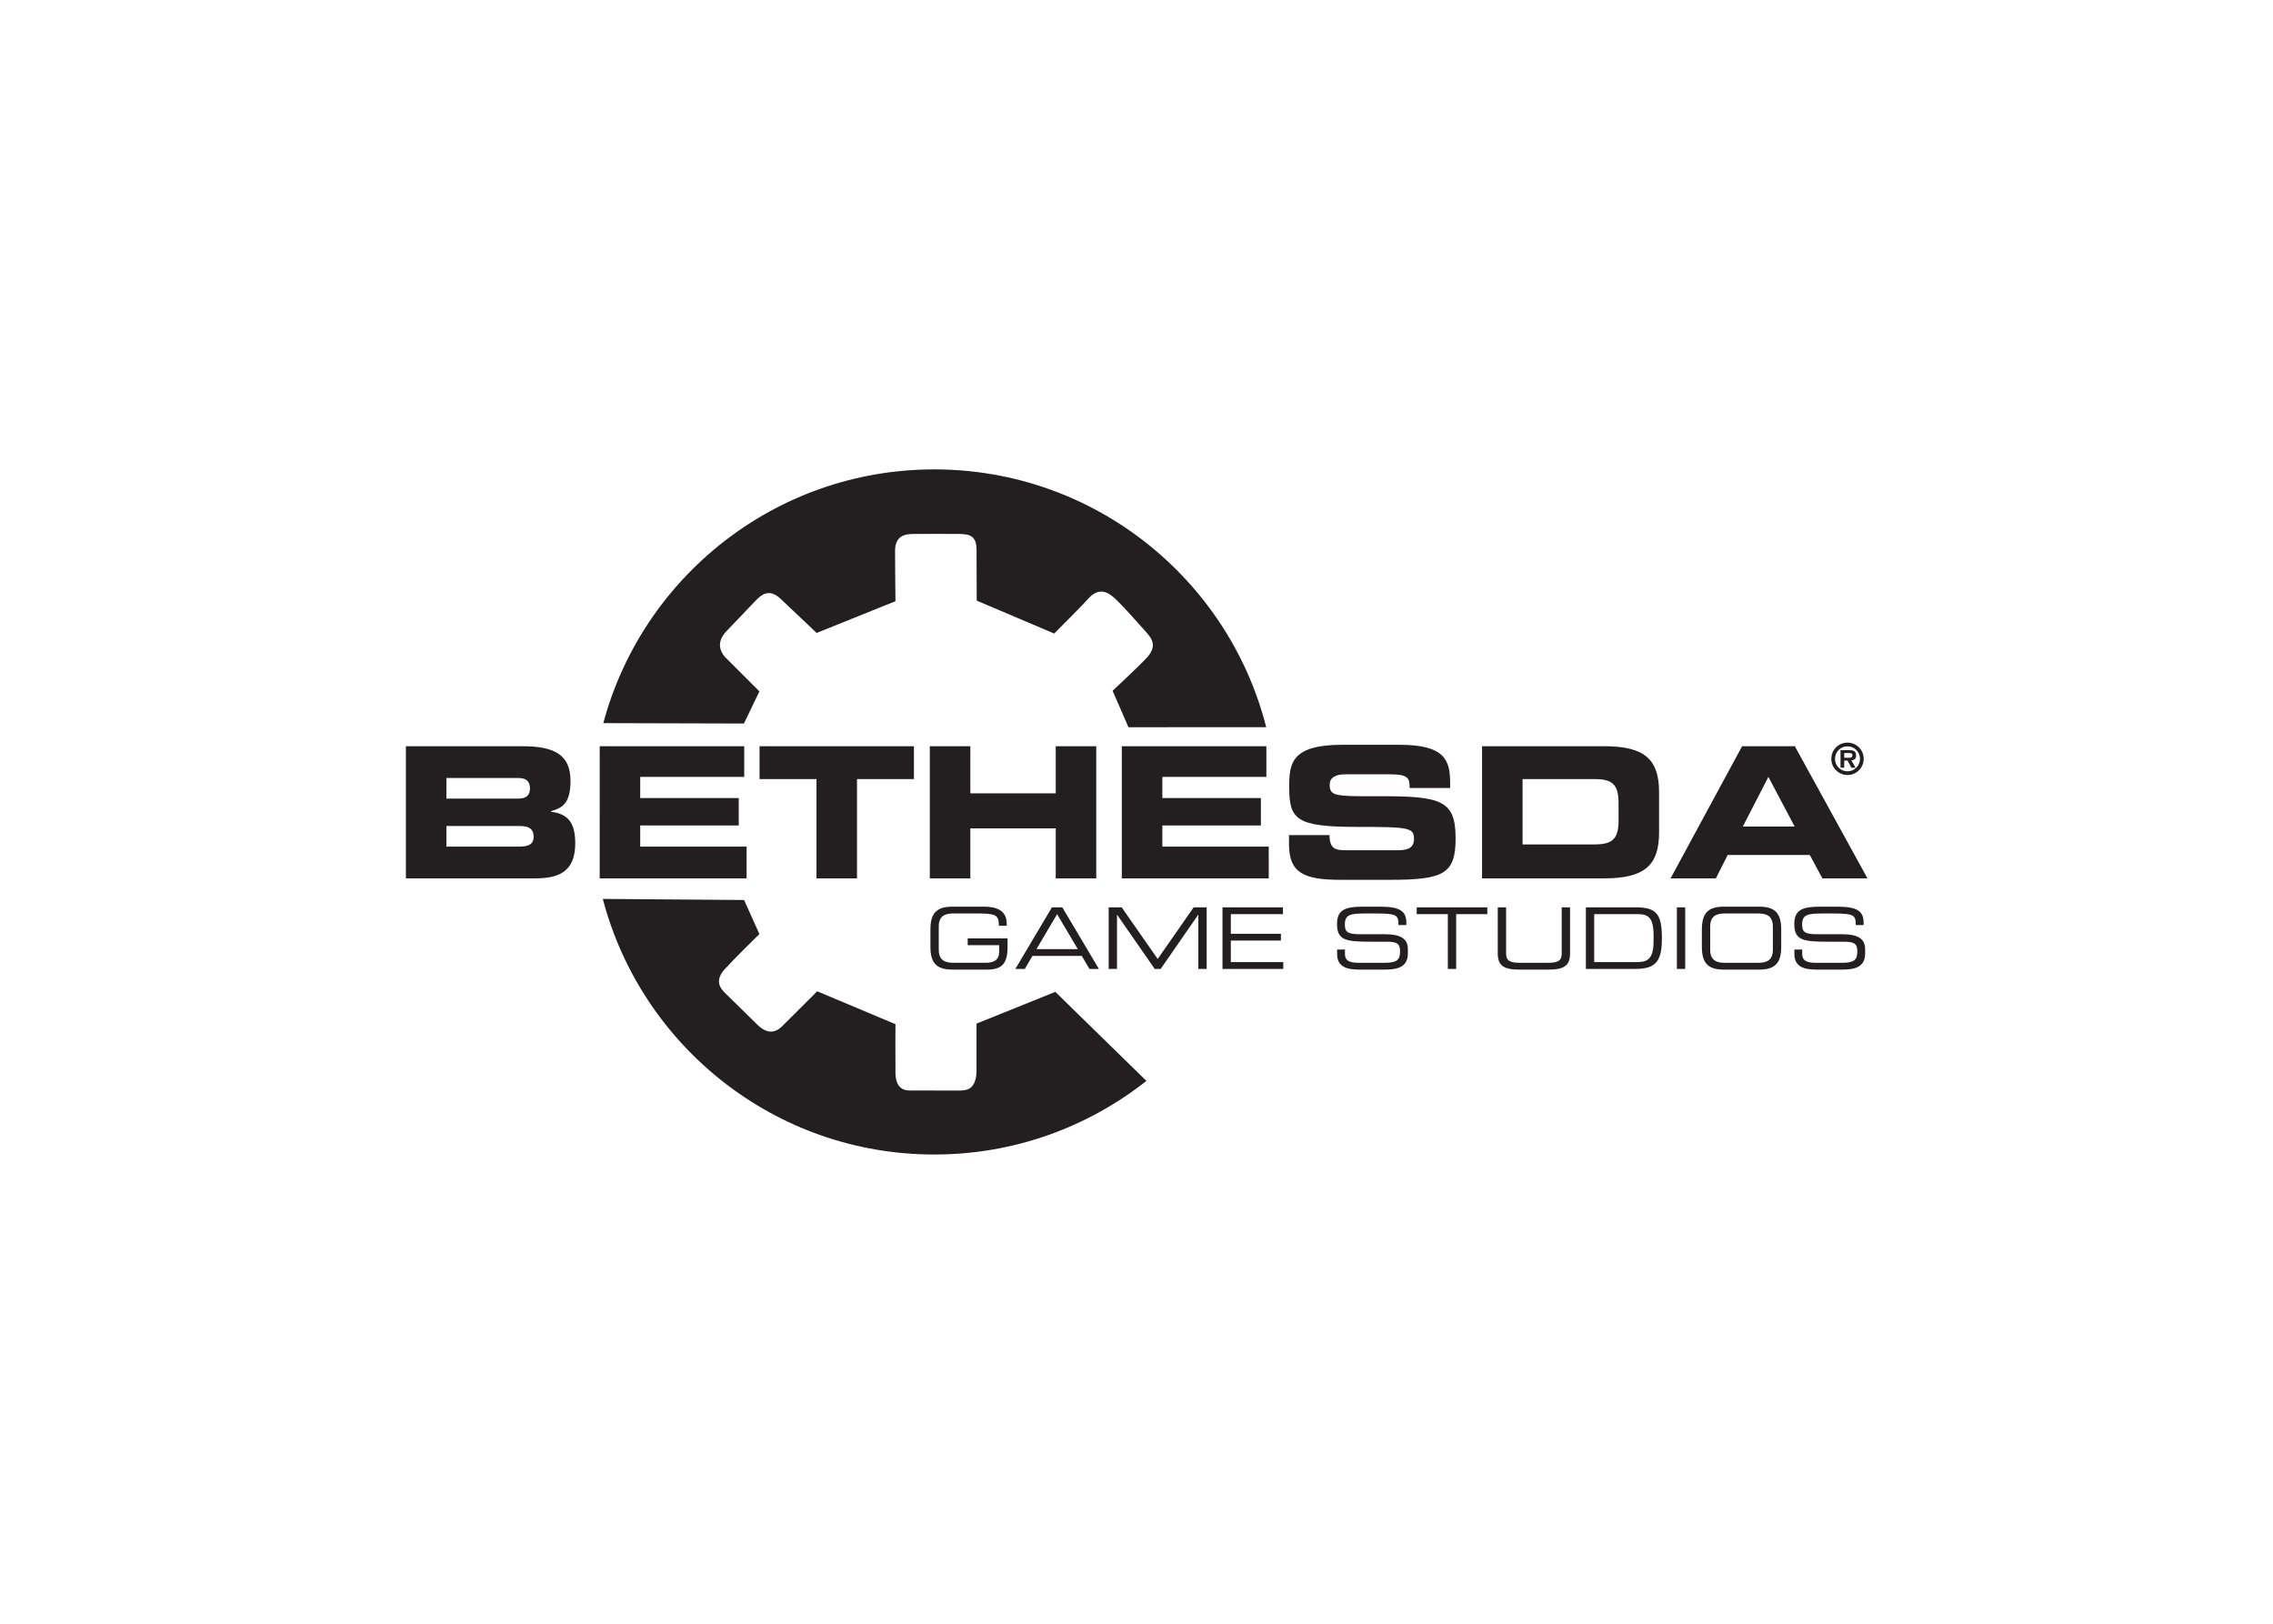 <svg clip-rule="evenodd" fill-rule="evenodd" stroke-linejoin="round" stroke-miterlimit="2" viewBox="0 0 560 400" xmlns="http://www.w3.org/2000/svg"><g fill="#231f20" transform="matrix(.582 0 0 .582 100 115.632)"><path d="m83.57 107.394c16.562-61.85 73-107.394 140.076-107.394 67.696 0 124.57 46.39 140.54 109.115l-58.306.025-6.72-15.43s11.465-10.703 14.414-13.92c5.004-5.458 1.812-8.672-.96-11.76s-8.005-9.04-11.488-12.476-7.562-6.473-12.812-.223c-1.31 1.566-13.873 14.14-13.873 14.14l-32.804-13.92-.068-21.47c0-6-2.95-6.68-7.25-6.75s-15.584-.01-19.5 0-7.75 1-7.75 7.25c0 6.56.177 21.21.177 21.21l-33.36 13.44-15.474-14.64c-4.78-4.3-7.973-1.506-10.435 1.037s-9.794 10.34-11.906 12.458-5.25 6.25-1.064 11.23c4.88 4.878 14.64 14.64 14.64 14.64l-6.55 13.61-59.52-.166zm59.59 74.876 6.48 14.4c-12.213 12-12.836 13.033-13.828 13.996-5.667 5.5-2.667 9.043-.75 10.917 2.405 2.352 11.718 11.532 13.75 13.5 2.667 2.583 6.5 4.75 10.667.417 3.354-3.36 14.64-14.59 14.64-14.59l33.12 13.92s-.078 13.753 0 20.503 3.57 7.656 6.57 7.578 18.25.08 20.75 0 6.5-.073 6.994-7.573v-20.748l33.36-13.438 38.563 37.687c-24.707 19.51-55.91 31.16-89.83 31.16-67.363 0-123.997-45.937-140.287-108.192l59.8.463z"/><path d="m0 117.178h49.362c13.674 0 20.317 3.708 20.317 14.678 0 9.578-3.48 11.433-8.27 12.823v.23c7.492.924 10.273 4.94 10.273 13.36 0 12.287-7.26 14.837-17.07 14.837h-54.612v-55.93zm17.15 22.17h30.358c3.167 0 5.02-1.158 5.02-4.326 0-3.245-1.853-4.403-5.02-4.403h-30.358zm0 20.317h30.745c3.708 0 6.18-.85 6.18-4.095 0-3.785-2.472-4.635-6.18-4.635h-30.745zm64.89-42.487h61.18v12.978h-44.032v8.96h41.715v11.588h-41.715v8.96h45.036v13.446h-62.184zm67.67 0h65.352v13.905h-24.102v42.028h-17.15v-42.023h-24.1zm72.073 0h17.157v19.93h36.152v-19.93h17.15v55.933h-17.15v-21.17h-36.152v21.17h-17.157zm81.275 0h61.196v12.978h-44.034v8.96h41.716v11.588h-41.716v8.96h45.038v13.446h-62.2zm70.775 37.62h17.148c.08 5.948 2.477 6.412 7.42 6.412h21.013c3.63 0 7.338-.387 7.338-4.713 0-4.866-2.007-5.175-24.1-5.175-25.8 0-28.736-3.09-28.736-16.84 0-10.12.927-17.922 22.557-17.922h23.95c19.774 0 21.63 6.72 21.63 16.532v1.777h-17.153c0-4.1-.465-5.8-8.345-5.8h-19c-3.863 0-6.49 1.314-6.49 4.328 0 4.866 2.087 5.02 20.47 4.943 26.65-.076 32.83 1.546 32.83 17.846 0 15.066-5.096 17.54-27.885 17.54h-20.78c-15.605 0-21.86-2.938-21.86-15.07v-3.864zm81.73-37.62h51.757c17.148 0 23.174 5.64 23.174 19.467v16.995c0 13.83-6.025 19.47-23.174 19.47h-51.758v-55.93zm17.147 41.56h30.438c7.34 0 10.197-2.086 10.197-10.043v-7.57c0-7.957-2.858-10.042-10.197-10.042h-30.438zm92.932-41.56h22.325l30.746 55.933h-19.083l-5.327-9.89h-34.763l-5.02 9.895h-19.16l30.282-55.932zm.31 33.99h21.94l-11.124-21.013-10.815 21.013zm-311.257 50.946c0 7.092-2.304 9.612-8.82 9.612h-14.545c-7.056 0-9.288-3.168-9.288-9.756v-7.128c0-6.59 2.232-9.757 9.29-9.757h13.32c4.68 0 9.683 1.152 9.683 7.164v.932h-3.312c0-4.86-1.477-5.22-10.188-5.22h-9.144c-3.38 0-6.12 1.008-6.12 5.544v9.79c0 4.537 2.74 5.545 6.12 5.545h13.79c3.53 0 5.69-1.224 5.69-4.823v-2.628h-13.354v-2.88h16.883v3.6zm18.787-16.74h4.397l15.474 26.064h-3.995l-3.24-5.508h-20.88l-3.24 5.508h-3.996zm2.2 2.88-8.748 14.797h17.496l-8.748-14.792zm21.816-2.88h5.51l15.24 21.853 15.23-21.853h5.508v26.064h-3.528v-22.896h-.07l-15.878 22.896h-2.52l-15.89-22.896h-.073v22.896h-3.527v-26.064zm48.182 0h25.596v2.88h-22.066v8.316h21.203v2.88h-21.203v9.108h22.21v2.88h-25.74zm48.528 17.856h3.312v1.836c0 2.556 1.368 3.78 5.76 3.78h10.944c5.112 0 6.624-1.08 6.624-4.824 0-3.276-1.296-4.104-5.688-4.104h-6.695c-10.765 0-14.293-.647-14.293-7.56 0-5.94 3.528-7.272 10.8-7.272h7.597c8.743 0 10.94 2.232 10.94 6.876v.9h-3.31c-.07-4.14-.506-4.896-9.758-4.896h-3.741c-6.804 0-9.216.36-9.216 4.645 0 3.1.972 4.14 6.48 4.14h10.44c6.875 0 9.755 1.98 9.755 6.41v1.69c0 6.41-5.26 6.88-10.48 6.88h-9.79c-5.15 0-9.687-.9-9.687-6.59v-1.91zm46.872-14.976h-13.176v-2.88h29.88v2.88h-13.176v23.185h-3.528v-23.19zm21.13-2.88h3.53v19.477c0 2.52.863 4 5.65 4h12.24c4.788 0 5.652-1.476 5.652-3.995v-19.476h3.528v19.512c0 5.29-2.664 6.84-9.288 6.84h-12.022c-6.624 0-9.288-1.55-9.288-6.84v-19.512zm37.297 0h21.06c8.75 0 11.125 2.736 11.125 13.032 0 9.576-2.376 13.032-11.232 13.032h-20.952v-26.064zm28.657 11.772c0-7.524-2.34-8.893-6.66-8.893h-18.468v20.305h17.892c4.284 0 7.236-.937 7.236-8.748zm9.863-11.772h3.528v26.064h-3.528zm10.583 9.47c0-6.59 2.232-9.758 9.29-9.758h15.01c7.058 0 9.29 3.168 9.29 9.757v7.128c0 6.59-2.232 9.76-9.29 9.76h-15.01c-7.058 0-9.29-3.17-9.29-9.755zm30.06-1.333c0-4.53-2.735-5.54-6.12-5.54h-14.29c-3.384 0-6.12 1.01-6.12 5.545v9.793c0 4.536 2.736 5.544 6.12 5.544h14.293c3.385 0 6.12-1.01 6.12-5.544v-9.792zm9.108 9.72h3.312v1.84c0 2.555 1.368 3.78 5.76 3.78h10.944c5.112 0 6.624-1.08 6.624-4.825 0-3.276-1.296-4.104-5.688-4.104h-6.696c-10.765 0-14.292-.647-14.292-7.56 0-5.94 3.527-7.272 10.8-7.272h7.596c8.748 0 10.944 2.232 10.944 6.876v.9h-3.312c-.07-4.14-.504-4.896-9.756-4.896h-3.744c-6.804 0-9.216.36-9.216 4.645 0 3.098.972 4.14 6.48 4.14h10.44c6.875 0 9.756 1.98 9.756 6.41v1.69c0 6.41-5.257 6.878-10.477 6.878h-9.792c-5.143 0-9.68-.9-9.68-6.587v-1.91zm15.624-80.722c0-3.798 3.06-6.858 6.858-6.858 3.78 0 6.857 3.06 6.857 6.857s-3.077 6.858-6.857 6.858c-3.798 0-6.858-3.06-6.858-6.858zm12.15 0c0-2.934-2.395-5.292-5.292-5.292-2.952 0-5.292 2.358-5.292 5.292s2.34 5.292 5.292 5.292c2.898 0 5.292-2.36 5.292-5.293zm-1.872 3.763h-1.764l-1.656-3.044h-1.386v3.042h-1.566v-7.418h3.708c1.71 0 2.88.304 2.88 2.266 0 1.368-.702 1.926-2.016 2.016l1.8 3.133zm-2.628-4.233c.828.018 1.278-.18 1.278-1.116 0-.88-.937-.88-1.656-.88h-1.8v1.998h2.178z" fill-rule="nonzero"/></g></svg>